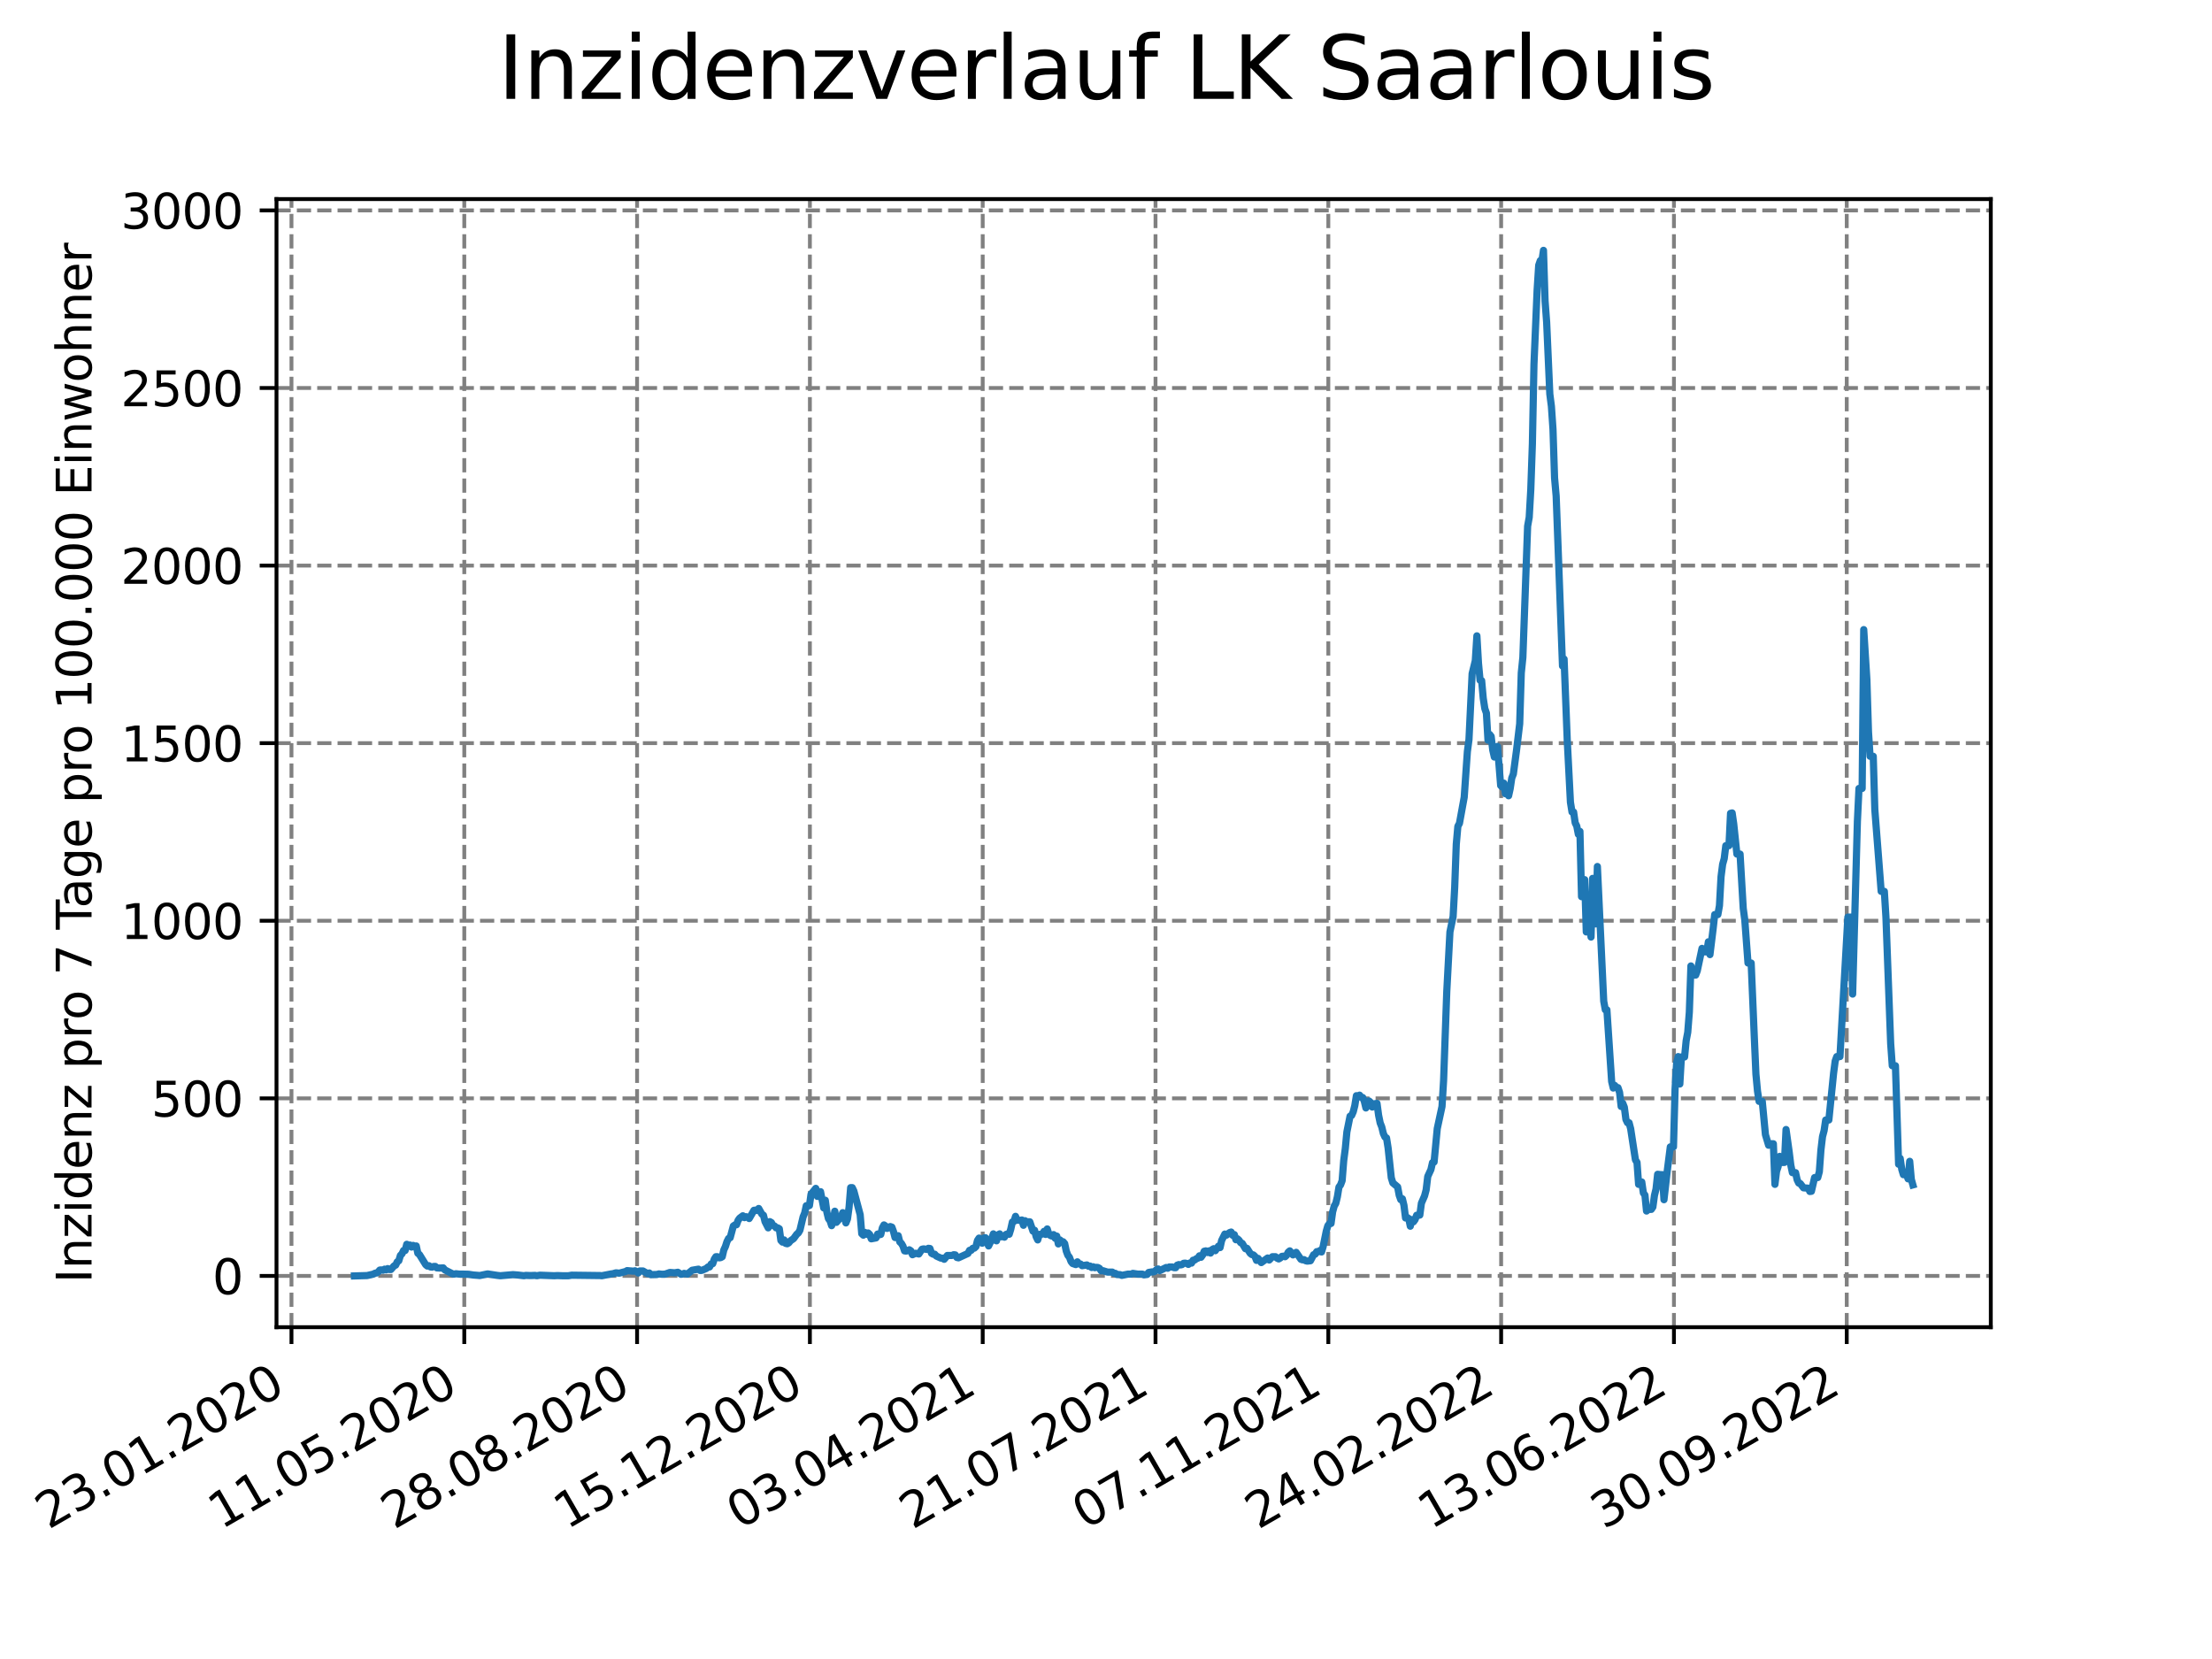 <?xml version="1.0" encoding="utf-8" standalone="no"?>
<!DOCTYPE svg PUBLIC "-//W3C//DTD SVG 1.1//EN"
  "http://www.w3.org/Graphics/SVG/1.1/DTD/svg11.dtd">
<svg xmlns:xlink="http://www.w3.org/1999/xlink" width="460.8pt" height="345.6pt" viewBox="0 0 460.8 345.6" xmlns="http://www.w3.org/2000/svg" version="1.1">
 <defs>
  <style type="text/css">*{stroke-linejoin: round; stroke-linecap: butt}</style>
 </defs>
 <g id="figure_1">
  <g id="patch_1">
   <path d="M 0 345.6 
L 460.8 345.6 
L 460.8 0 
L 0 0 
z
" style="fill: #ffffff"/>
  </g>
  <g id="axes_1">
   <g id="patch_2">
    <path d="M 57.6 276.48 
L 414.72 276.48 
L 414.72 41.472 
L 57.6 41.472 
z
" style="fill: #ffffff"/>
   </g>
   <g id="matplotlib.axis_1">
    <g id="xtick_1">
     <g id="line2d_1">
      <path d="M 60.718 276.48 
L 60.718 41.472 
" clip-path="url(#p64f7980ae6)" style="fill: none; stroke-dasharray: 2.96,1.28; stroke-dashoffset: 0; stroke: #808080; stroke-width: 0.8"/>
     </g>
     <g id="line2d_2">
      <defs>
       <path id="m85049f568b" d="M 0 0 
L 0 3.5 
" style="stroke: #000000; stroke-width: 0.8"/>
      </defs>
      <g>
       <use xlink:href="#m85049f568b" x="60.718" y="276.48" style="stroke: #000000; stroke-width: 0.8"/>
      </g>
     </g>
     <g id="text_1">
      <!-- 23.01.2020 -->
      <g transform="translate(10.093 318.689) rotate(-30) scale(0.1 -0.1)">
       <defs>
        <path id="DejaVuSans-32" d="M 1228 531 
L 3431 531 
L 3431 0 
L 469 0 
L 469 531 
Q 828 903 1448 1529 
Q 2069 2156 2228 2338 
Q 2531 2678 2651 2914 
Q 2772 3150 2772 3378 
Q 2772 3750 2511 3984 
Q 2250 4219 1831 4219 
Q 1534 4219 1204 4116 
Q 875 4013 500 3803 
L 500 4441 
Q 881 4594 1212 4672 
Q 1544 4750 1819 4750 
Q 2544 4750 2975 4387 
Q 3406 4025 3406 3419 
Q 3406 3131 3298 2873 
Q 3191 2616 2906 2266 
Q 2828 2175 2409 1742 
Q 1991 1309 1228 531 
z
" transform="scale(0.016)"/>
        <path id="DejaVuSans-33" d="M 2597 2516 
Q 3050 2419 3304 2112 
Q 3559 1806 3559 1356 
Q 3559 666 3084 287 
Q 2609 -91 1734 -91 
Q 1441 -91 1130 -33 
Q 819 25 488 141 
L 488 750 
Q 750 597 1062 519 
Q 1375 441 1716 441 
Q 2309 441 2620 675 
Q 2931 909 2931 1356 
Q 2931 1769 2642 2001 
Q 2353 2234 1838 2234 
L 1294 2234 
L 1294 2753 
L 1863 2753 
Q 2328 2753 2575 2939 
Q 2822 3125 2822 3475 
Q 2822 3834 2567 4026 
Q 2313 4219 1838 4219 
Q 1578 4219 1281 4162 
Q 984 4106 628 3988 
L 628 4550 
Q 988 4650 1302 4700 
Q 1616 4750 1894 4750 
Q 2613 4750 3031 4423 
Q 3450 4097 3450 3541 
Q 3450 3153 3228 2886 
Q 3006 2619 2597 2516 
z
" transform="scale(0.016)"/>
        <path id="DejaVuSans-2e" d="M 684 794 
L 1344 794 
L 1344 0 
L 684 0 
L 684 794 
z
" transform="scale(0.016)"/>
        <path id="DejaVuSans-30" d="M 2034 4250 
Q 1547 4250 1301 3770 
Q 1056 3291 1056 2328 
Q 1056 1369 1301 889 
Q 1547 409 2034 409 
Q 2525 409 2770 889 
Q 3016 1369 3016 2328 
Q 3016 3291 2770 3770 
Q 2525 4250 2034 4250 
z
M 2034 4750 
Q 2819 4750 3233 4129 
Q 3647 3509 3647 2328 
Q 3647 1150 3233 529 
Q 2819 -91 2034 -91 
Q 1250 -91 836 529 
Q 422 1150 422 2328 
Q 422 3509 836 4129 
Q 1250 4750 2034 4750 
z
" transform="scale(0.016)"/>
        <path id="DejaVuSans-31" d="M 794 531 
L 1825 531 
L 1825 4091 
L 703 3866 
L 703 4441 
L 1819 4666 
L 2450 4666 
L 2450 531 
L 3481 531 
L 3481 0 
L 794 0 
L 794 531 
z
" transform="scale(0.016)"/>
       </defs>
       <use xlink:href="#DejaVuSans-32"/>
       <use xlink:href="#DejaVuSans-33" x="63.623"/>
       <use xlink:href="#DejaVuSans-2e" x="127.246"/>
       <use xlink:href="#DejaVuSans-30" x="159.033"/>
       <use xlink:href="#DejaVuSans-31" x="222.656"/>
       <use xlink:href="#DejaVuSans-2e" x="286.279"/>
       <use xlink:href="#DejaVuSans-32" x="318.066"/>
       <use xlink:href="#DejaVuSans-30" x="381.689"/>
       <use xlink:href="#DejaVuSans-32" x="445.312"/>
       <use xlink:href="#DejaVuSans-30" x="508.936"/>
      </g>
     </g>
    </g>
    <g id="xtick_2">
     <g id="line2d_3">
      <path d="M 96.718 276.48 
L 96.718 41.472 
" clip-path="url(#p64f7980ae6)" style="fill: none; stroke-dasharray: 2.96,1.28; stroke-dashoffset: 0; stroke: #808080; stroke-width: 0.8"/>
     </g>
     <g id="line2d_4">
      <g>
       <use xlink:href="#m85049f568b" x="96.718" y="276.48" style="stroke: #000000; stroke-width: 0.8"/>
      </g>
     </g>
     <g id="text_2">
      <!-- 11.05.2020 -->
      <g transform="translate(46.092 318.689) rotate(-30) scale(0.1 -0.1)">
       <defs>
        <path id="DejaVuSans-35" d="M 691 4666 
L 3169 4666 
L 3169 4134 
L 1269 4134 
L 1269 2991 
Q 1406 3038 1543 3061 
Q 1681 3084 1819 3084 
Q 2600 3084 3056 2656 
Q 3513 2228 3513 1497 
Q 3513 744 3044 326 
Q 2575 -91 1722 -91 
Q 1428 -91 1123 -41 
Q 819 9 494 109 
L 494 744 
Q 775 591 1075 516 
Q 1375 441 1709 441 
Q 2250 441 2565 725 
Q 2881 1009 2881 1497 
Q 2881 1984 2565 2268 
Q 2250 2553 1709 2553 
Q 1456 2553 1204 2497 
Q 953 2441 691 2322 
L 691 4666 
z
" transform="scale(0.016)"/>
       </defs>
       <use xlink:href="#DejaVuSans-31"/>
       <use xlink:href="#DejaVuSans-31" x="63.623"/>
       <use xlink:href="#DejaVuSans-2e" x="127.246"/>
       <use xlink:href="#DejaVuSans-30" x="159.033"/>
       <use xlink:href="#DejaVuSans-35" x="222.656"/>
       <use xlink:href="#DejaVuSans-2e" x="286.279"/>
       <use xlink:href="#DejaVuSans-32" x="318.066"/>
       <use xlink:href="#DejaVuSans-30" x="381.689"/>
       <use xlink:href="#DejaVuSans-32" x="445.312"/>
       <use xlink:href="#DejaVuSans-30" x="508.936"/>
      </g>
     </g>
    </g>
    <g id="xtick_3">
     <g id="line2d_5">
      <path d="M 132.717 276.48 
L 132.717 41.472 
" clip-path="url(#p64f7980ae6)" style="fill: none; stroke-dasharray: 2.96,1.28; stroke-dashoffset: 0; stroke: #808080; stroke-width: 0.8"/>
     </g>
     <g id="line2d_6">
      <g>
       <use xlink:href="#m85049f568b" x="132.717" y="276.48" style="stroke: #000000; stroke-width: 0.8"/>
      </g>
     </g>
     <g id="text_3">
      <!-- 28.08.2020 -->
      <g transform="translate(82.092 318.689) rotate(-30) scale(0.1 -0.1)">
       <defs>
        <path id="DejaVuSans-38" d="M 2034 2216 
Q 1584 2216 1326 1975 
Q 1069 1734 1069 1313 
Q 1069 891 1326 650 
Q 1584 409 2034 409 
Q 2484 409 2743 651 
Q 3003 894 3003 1313 
Q 3003 1734 2745 1975 
Q 2488 2216 2034 2216 
z
M 1403 2484 
Q 997 2584 770 2862 
Q 544 3141 544 3541 
Q 544 4100 942 4425 
Q 1341 4750 2034 4750 
Q 2731 4750 3128 4425 
Q 3525 4100 3525 3541 
Q 3525 3141 3298 2862 
Q 3072 2584 2669 2484 
Q 3125 2378 3379 2068 
Q 3634 1759 3634 1313 
Q 3634 634 3220 271 
Q 2806 -91 2034 -91 
Q 1263 -91 848 271 
Q 434 634 434 1313 
Q 434 1759 690 2068 
Q 947 2378 1403 2484 
z
M 1172 3481 
Q 1172 3119 1398 2916 
Q 1625 2713 2034 2713 
Q 2441 2713 2670 2916 
Q 2900 3119 2900 3481 
Q 2900 3844 2670 4047 
Q 2441 4250 2034 4250 
Q 1625 4250 1398 4047 
Q 1172 3844 1172 3481 
z
" transform="scale(0.016)"/>
       </defs>
       <use xlink:href="#DejaVuSans-32"/>
       <use xlink:href="#DejaVuSans-38" x="63.623"/>
       <use xlink:href="#DejaVuSans-2e" x="127.246"/>
       <use xlink:href="#DejaVuSans-30" x="159.033"/>
       <use xlink:href="#DejaVuSans-38" x="222.656"/>
       <use xlink:href="#DejaVuSans-2e" x="286.279"/>
       <use xlink:href="#DejaVuSans-32" x="318.066"/>
       <use xlink:href="#DejaVuSans-30" x="381.689"/>
       <use xlink:href="#DejaVuSans-32" x="445.312"/>
       <use xlink:href="#DejaVuSans-30" x="508.936"/>
      </g>
     </g>
    </g>
    <g id="xtick_4">
     <g id="line2d_7">
      <path d="M 168.716 276.48 
L 168.716 41.472 
" clip-path="url(#p64f7980ae6)" style="fill: none; stroke-dasharray: 2.96,1.28; stroke-dashoffset: 0; stroke: #808080; stroke-width: 0.8"/>
     </g>
     <g id="line2d_8">
      <g>
       <use xlink:href="#m85049f568b" x="168.716" y="276.48" style="stroke: #000000; stroke-width: 0.8"/>
      </g>
     </g>
     <g id="text_4">
      <!-- 15.12.2020 -->
      <g transform="translate(118.091 318.689) rotate(-30) scale(0.1 -0.1)">
       <use xlink:href="#DejaVuSans-31"/>
       <use xlink:href="#DejaVuSans-35" x="63.623"/>
       <use xlink:href="#DejaVuSans-2e" x="127.246"/>
       <use xlink:href="#DejaVuSans-31" x="159.033"/>
       <use xlink:href="#DejaVuSans-32" x="222.656"/>
       <use xlink:href="#DejaVuSans-2e" x="286.279"/>
       <use xlink:href="#DejaVuSans-32" x="318.066"/>
       <use xlink:href="#DejaVuSans-30" x="381.689"/>
       <use xlink:href="#DejaVuSans-32" x="445.312"/>
       <use xlink:href="#DejaVuSans-30" x="508.936"/>
      </g>
     </g>
    </g>
    <g id="xtick_5">
     <g id="line2d_9">
      <path d="M 204.716 276.48 
L 204.716 41.472 
" clip-path="url(#p64f7980ae6)" style="fill: none; stroke-dasharray: 2.96,1.28; stroke-dashoffset: 0; stroke: #808080; stroke-width: 0.8"/>
     </g>
     <g id="line2d_10">
      <g>
       <use xlink:href="#m85049f568b" x="204.716" y="276.48" style="stroke: #000000; stroke-width: 0.8"/>
      </g>
     </g>
     <g id="text_5">
      <!-- 03.04.2021 -->
      <g transform="translate(154.09 318.689) rotate(-30) scale(0.1 -0.1)">
       <defs>
        <path id="DejaVuSans-34" d="M 2419 4116 
L 825 1625 
L 2419 1625 
L 2419 4116 
z
M 2253 4666 
L 3047 4666 
L 3047 1625 
L 3713 1625 
L 3713 1100 
L 3047 1100 
L 3047 0 
L 2419 0 
L 2419 1100 
L 313 1100 
L 313 1709 
L 2253 4666 
z
" transform="scale(0.016)"/>
       </defs>
       <use xlink:href="#DejaVuSans-30"/>
       <use xlink:href="#DejaVuSans-33" x="63.623"/>
       <use xlink:href="#DejaVuSans-2e" x="127.246"/>
       <use xlink:href="#DejaVuSans-30" x="159.033"/>
       <use xlink:href="#DejaVuSans-34" x="222.656"/>
       <use xlink:href="#DejaVuSans-2e" x="286.279"/>
       <use xlink:href="#DejaVuSans-32" x="318.066"/>
       <use xlink:href="#DejaVuSans-30" x="381.689"/>
       <use xlink:href="#DejaVuSans-32" x="445.312"/>
       <use xlink:href="#DejaVuSans-31" x="508.936"/>
      </g>
     </g>
    </g>
    <g id="xtick_6">
     <g id="line2d_11">
      <path d="M 240.715 276.48 
L 240.715 41.472 
" clip-path="url(#p64f7980ae6)" style="fill: none; stroke-dasharray: 2.96,1.28; stroke-dashoffset: 0; stroke: #808080; stroke-width: 0.8"/>
     </g>
     <g id="line2d_12">
      <g>
       <use xlink:href="#m85049f568b" x="240.715" y="276.48" style="stroke: #000000; stroke-width: 0.8"/>
      </g>
     </g>
     <g id="text_6">
      <!-- 21.07.2021 -->
      <g transform="translate(190.09 318.689) rotate(-30) scale(0.1 -0.1)">
       <defs>
        <path id="DejaVuSans-37" d="M 525 4666 
L 3525 4666 
L 3525 4397 
L 1831 0 
L 1172 0 
L 2766 4134 
L 525 4134 
L 525 4666 
z
" transform="scale(0.016)"/>
       </defs>
       <use xlink:href="#DejaVuSans-32"/>
       <use xlink:href="#DejaVuSans-31" x="63.623"/>
       <use xlink:href="#DejaVuSans-2e" x="127.246"/>
       <use xlink:href="#DejaVuSans-30" x="159.033"/>
       <use xlink:href="#DejaVuSans-37" x="222.656"/>
       <use xlink:href="#DejaVuSans-2e" x="286.279"/>
       <use xlink:href="#DejaVuSans-32" x="318.066"/>
       <use xlink:href="#DejaVuSans-30" x="381.689"/>
       <use xlink:href="#DejaVuSans-32" x="445.312"/>
       <use xlink:href="#DejaVuSans-31" x="508.936"/>
      </g>
     </g>
    </g>
    <g id="xtick_7">
     <g id="line2d_13">
      <path d="M 276.714 276.48 
L 276.714 41.472 
" clip-path="url(#p64f7980ae6)" style="fill: none; stroke-dasharray: 2.96,1.28; stroke-dashoffset: 0; stroke: #808080; stroke-width: 0.8"/>
     </g>
     <g id="line2d_14">
      <g>
       <use xlink:href="#m85049f568b" x="276.714" y="276.48" style="stroke: #000000; stroke-width: 0.8"/>
      </g>
     </g>
     <g id="text_7">
      <!-- 07.11.2021 -->
      <g transform="translate(226.089 318.689) rotate(-30) scale(0.1 -0.1)">
       <use xlink:href="#DejaVuSans-30"/>
       <use xlink:href="#DejaVuSans-37" x="63.623"/>
       <use xlink:href="#DejaVuSans-2e" x="127.246"/>
       <use xlink:href="#DejaVuSans-31" x="159.033"/>
       <use xlink:href="#DejaVuSans-31" x="222.656"/>
       <use xlink:href="#DejaVuSans-2e" x="286.279"/>
       <use xlink:href="#DejaVuSans-32" x="318.066"/>
       <use xlink:href="#DejaVuSans-30" x="381.689"/>
       <use xlink:href="#DejaVuSans-32" x="445.312"/>
       <use xlink:href="#DejaVuSans-31" x="508.936"/>
      </g>
     </g>
    </g>
    <g id="xtick_8">
     <g id="line2d_15">
      <path d="M 312.714 276.48 
L 312.714 41.472 
" clip-path="url(#p64f7980ae6)" style="fill: none; stroke-dasharray: 2.96,1.28; stroke-dashoffset: 0; stroke: #808080; stroke-width: 0.8"/>
     </g>
     <g id="line2d_16">
      <g>
       <use xlink:href="#m85049f568b" x="312.714" y="276.48" style="stroke: #000000; stroke-width: 0.8"/>
      </g>
     </g>
     <g id="text_8">
      <!-- 24.02.2022 -->
      <g transform="translate(262.088 318.689) rotate(-30) scale(0.1 -0.1)">
       <use xlink:href="#DejaVuSans-32"/>
       <use xlink:href="#DejaVuSans-34" x="63.623"/>
       <use xlink:href="#DejaVuSans-2e" x="127.246"/>
       <use xlink:href="#DejaVuSans-30" x="159.033"/>
       <use xlink:href="#DejaVuSans-32" x="222.656"/>
       <use xlink:href="#DejaVuSans-2e" x="286.279"/>
       <use xlink:href="#DejaVuSans-32" x="318.066"/>
       <use xlink:href="#DejaVuSans-30" x="381.689"/>
       <use xlink:href="#DejaVuSans-32" x="445.312"/>
       <use xlink:href="#DejaVuSans-32" x="508.936"/>
      </g>
     </g>
    </g>
    <g id="xtick_9">
     <g id="line2d_17">
      <path d="M 348.713 276.48 
L 348.713 41.472 
" clip-path="url(#p64f7980ae6)" style="fill: none; stroke-dasharray: 2.96,1.28; stroke-dashoffset: 0; stroke: #808080; stroke-width: 0.8"/>
     </g>
     <g id="line2d_18">
      <g>
       <use xlink:href="#m85049f568b" x="348.713" y="276.48" style="stroke: #000000; stroke-width: 0.8"/>
      </g>
     </g>
     <g id="text_9">
      <!-- 13.06.2022 -->
      <g transform="translate(298.088 318.689) rotate(-30) scale(0.1 -0.1)">
       <defs>
        <path id="DejaVuSans-36" d="M 2113 2584 
Q 1688 2584 1439 2293 
Q 1191 2003 1191 1497 
Q 1191 994 1439 701 
Q 1688 409 2113 409 
Q 2538 409 2786 701 
Q 3034 994 3034 1497 
Q 3034 2003 2786 2293 
Q 2538 2584 2113 2584 
z
M 3366 4563 
L 3366 3988 
Q 3128 4100 2886 4159 
Q 2644 4219 2406 4219 
Q 1781 4219 1451 3797 
Q 1122 3375 1075 2522 
Q 1259 2794 1537 2939 
Q 1816 3084 2150 3084 
Q 2853 3084 3261 2657 
Q 3669 2231 3669 1497 
Q 3669 778 3244 343 
Q 2819 -91 2113 -91 
Q 1303 -91 875 529 
Q 447 1150 447 2328 
Q 447 3434 972 4092 
Q 1497 4750 2381 4750 
Q 2619 4750 2861 4703 
Q 3103 4656 3366 4563 
z
" transform="scale(0.016)"/>
       </defs>
       <use xlink:href="#DejaVuSans-31"/>
       <use xlink:href="#DejaVuSans-33" x="63.623"/>
       <use xlink:href="#DejaVuSans-2e" x="127.246"/>
       <use xlink:href="#DejaVuSans-30" x="159.033"/>
       <use xlink:href="#DejaVuSans-36" x="222.656"/>
       <use xlink:href="#DejaVuSans-2e" x="286.279"/>
       <use xlink:href="#DejaVuSans-32" x="318.066"/>
       <use xlink:href="#DejaVuSans-30" x="381.689"/>
       <use xlink:href="#DejaVuSans-32" x="445.312"/>
       <use xlink:href="#DejaVuSans-32" x="508.936"/>
      </g>
     </g>
    </g>
    <g id="xtick_10">
     <g id="line2d_19">
      <path d="M 384.712 276.48 
L 384.712 41.472 
" clip-path="url(#p64f7980ae6)" style="fill: none; stroke-dasharray: 2.96,1.28; stroke-dashoffset: 0; stroke: #808080; stroke-width: 0.8"/>
     </g>
     <g id="line2d_20">
      <g>
       <use xlink:href="#m85049f568b" x="384.712" y="276.48" style="stroke: #000000; stroke-width: 0.8"/>
      </g>
     </g>
     <g id="text_10">
      <!-- 30.09.2022 -->
      <g transform="translate(334.087 318.689) rotate(-30) scale(0.1 -0.1)">
       <defs>
        <path id="DejaVuSans-39" d="M 703 97 
L 703 672 
Q 941 559 1184 500 
Q 1428 441 1663 441 
Q 2288 441 2617 861 
Q 2947 1281 2994 2138 
Q 2813 1869 2534 1725 
Q 2256 1581 1919 1581 
Q 1219 1581 811 2004 
Q 403 2428 403 3163 
Q 403 3881 828 4315 
Q 1253 4750 1959 4750 
Q 2769 4750 3195 4129 
Q 3622 3509 3622 2328 
Q 3622 1225 3098 567 
Q 2575 -91 1691 -91 
Q 1453 -91 1209 -44 
Q 966 3 703 97 
z
M 1959 2075 
Q 2384 2075 2632 2365 
Q 2881 2656 2881 3163 
Q 2881 3666 2632 3958 
Q 2384 4250 1959 4250 
Q 1534 4250 1286 3958 
Q 1038 3666 1038 3163 
Q 1038 2656 1286 2365 
Q 1534 2075 1959 2075 
z
" transform="scale(0.016)"/>
       </defs>
       <use xlink:href="#DejaVuSans-33"/>
       <use xlink:href="#DejaVuSans-30" x="63.623"/>
       <use xlink:href="#DejaVuSans-2e" x="127.246"/>
       <use xlink:href="#DejaVuSans-30" x="159.033"/>
       <use xlink:href="#DejaVuSans-39" x="222.656"/>
       <use xlink:href="#DejaVuSans-2e" x="286.279"/>
       <use xlink:href="#DejaVuSans-32" x="318.066"/>
       <use xlink:href="#DejaVuSans-30" x="381.689"/>
       <use xlink:href="#DejaVuSans-32" x="445.312"/>
       <use xlink:href="#DejaVuSans-32" x="508.936"/>
      </g>
     </g>
    </g>
   </g>
   <g id="matplotlib.axis_2">
    <g id="ytick_1">
     <g id="line2d_21">
      <path d="M 57.6 265.798 
L 414.72 265.798 
" clip-path="url(#p64f7980ae6)" style="fill: none; stroke-dasharray: 2.96,1.28; stroke-dashoffset: 0; stroke: #808080; stroke-width: 0.8"/>
     </g>
     <g id="line2d_22">
      <defs>
       <path id="mf5e9e6a7da" d="M 0 0 
L -3.5 0 
" style="stroke: #000000; stroke-width: 0.8"/>
      </defs>
      <g>
       <use xlink:href="#mf5e9e6a7da" x="57.6" y="265.798" style="stroke: #000000; stroke-width: 0.8"/>
      </g>
     </g>
     <g id="text_11">
      <!-- 0 -->
      <g transform="translate(44.237 269.597) scale(0.1 -0.1)">
       <use xlink:href="#DejaVuSans-30"/>
      </g>
     </g>
    </g>
    <g id="ytick_2">
     <g id="line2d_23">
      <path d="M 57.6 228.804 
L 414.72 228.804 
" clip-path="url(#p64f7980ae6)" style="fill: none; stroke-dasharray: 2.96,1.28; stroke-dashoffset: 0; stroke: #808080; stroke-width: 0.8"/>
     </g>
     <g id="line2d_24">
      <g>
       <use xlink:href="#mf5e9e6a7da" x="57.6" y="228.804" style="stroke: #000000; stroke-width: 0.8"/>
      </g>
     </g>
     <g id="text_12">
      <!-- 500 -->
      <g transform="translate(31.512 232.603) scale(0.1 -0.1)">
       <use xlink:href="#DejaVuSans-35"/>
       <use xlink:href="#DejaVuSans-30" x="63.623"/>
       <use xlink:href="#DejaVuSans-30" x="127.246"/>
      </g>
     </g>
    </g>
    <g id="ytick_3">
     <g id="line2d_25">
      <path d="M 57.6 191.809 
L 414.72 191.809 
" clip-path="url(#p64f7980ae6)" style="fill: none; stroke-dasharray: 2.96,1.28; stroke-dashoffset: 0; stroke: #808080; stroke-width: 0.8"/>
     </g>
     <g id="line2d_26">
      <g>
       <use xlink:href="#mf5e9e6a7da" x="57.6" y="191.809" style="stroke: #000000; stroke-width: 0.8"/>
      </g>
     </g>
     <g id="text_13">
      <!-- 1000 -->
      <g transform="translate(25.15 195.608) scale(0.1 -0.1)">
       <use xlink:href="#DejaVuSans-31"/>
       <use xlink:href="#DejaVuSans-30" x="63.623"/>
       <use xlink:href="#DejaVuSans-30" x="127.246"/>
       <use xlink:href="#DejaVuSans-30" x="190.869"/>
      </g>
     </g>
    </g>
    <g id="ytick_4">
     <g id="line2d_27">
      <path d="M 57.6 154.815 
L 414.72 154.815 
" clip-path="url(#p64f7980ae6)" style="fill: none; stroke-dasharray: 2.96,1.28; stroke-dashoffset: 0; stroke: #808080; stroke-width: 0.8"/>
     </g>
     <g id="line2d_28">
      <g>
       <use xlink:href="#mf5e9e6a7da" x="57.6" y="154.815" style="stroke: #000000; stroke-width: 0.8"/>
      </g>
     </g>
     <g id="text_14">
      <!-- 1500 -->
      <g transform="translate(25.15 158.614) scale(0.1 -0.1)">
       <use xlink:href="#DejaVuSans-31"/>
       <use xlink:href="#DejaVuSans-35" x="63.623"/>
       <use xlink:href="#DejaVuSans-30" x="127.246"/>
       <use xlink:href="#DejaVuSans-30" x="190.869"/>
      </g>
     </g>
    </g>
    <g id="ytick_5">
     <g id="line2d_29">
      <path d="M 57.6 117.821 
L 414.72 117.821 
" clip-path="url(#p64f7980ae6)" style="fill: none; stroke-dasharray: 2.96,1.28; stroke-dashoffset: 0; stroke: #808080; stroke-width: 0.8"/>
     </g>
     <g id="line2d_30">
      <g>
       <use xlink:href="#mf5e9e6a7da" x="57.6" y="117.821" style="stroke: #000000; stroke-width: 0.8"/>
      </g>
     </g>
     <g id="text_15">
      <!-- 2000 -->
      <g transform="translate(25.15 121.62) scale(0.1 -0.1)">
       <use xlink:href="#DejaVuSans-32"/>
       <use xlink:href="#DejaVuSans-30" x="63.623"/>
       <use xlink:href="#DejaVuSans-30" x="127.246"/>
       <use xlink:href="#DejaVuSans-30" x="190.869"/>
      </g>
     </g>
    </g>
    <g id="ytick_6">
     <g id="line2d_31">
      <path d="M 57.6 80.826 
L 414.72 80.826 
" clip-path="url(#p64f7980ae6)" style="fill: none; stroke-dasharray: 2.96,1.28; stroke-dashoffset: 0; stroke: #808080; stroke-width: 0.8"/>
     </g>
     <g id="line2d_32">
      <g>
       <use xlink:href="#mf5e9e6a7da" x="57.6" y="80.826" style="stroke: #000000; stroke-width: 0.8"/>
      </g>
     </g>
     <g id="text_16">
      <!-- 2500 -->
      <g transform="translate(25.15 84.625) scale(0.1 -0.1)">
       <use xlink:href="#DejaVuSans-32"/>
       <use xlink:href="#DejaVuSans-35" x="63.623"/>
       <use xlink:href="#DejaVuSans-30" x="127.246"/>
       <use xlink:href="#DejaVuSans-30" x="190.869"/>
      </g>
     </g>
    </g>
    <g id="ytick_7">
     <g id="line2d_33">
      <path d="M 57.6 43.832 
L 414.72 43.832 
" clip-path="url(#p64f7980ae6)" style="fill: none; stroke-dasharray: 2.96,1.28; stroke-dashoffset: 0; stroke: #808080; stroke-width: 0.8"/>
     </g>
     <g id="line2d_34">
      <g>
       <use xlink:href="#mf5e9e6a7da" x="57.6" y="43.832" style="stroke: #000000; stroke-width: 0.8"/>
      </g>
     </g>
     <g id="text_17">
      <!-- 3000 -->
      <g transform="translate(25.15 47.631) scale(0.1 -0.1)">
       <use xlink:href="#DejaVuSans-33"/>
       <use xlink:href="#DejaVuSans-30" x="63.623"/>
       <use xlink:href="#DejaVuSans-30" x="127.246"/>
       <use xlink:href="#DejaVuSans-30" x="190.869"/>
      </g>
     </g>
    </g>
    <g id="text_18">
     <!-- Inzidenz pro 7 Tage pro 100.000 Einwohner -->
     <g transform="translate(19.07 267.301) rotate(-90) scale(0.1 -0.1)">
      <defs>
       <path id="DejaVuSans-49" d="M 628 4666 
L 1259 4666 
L 1259 0 
L 628 0 
L 628 4666 
z
" transform="scale(0.016)"/>
       <path id="DejaVuSans-6e" d="M 3513 2113 
L 3513 0 
L 2938 0 
L 2938 2094 
Q 2938 2591 2744 2837 
Q 2550 3084 2163 3084 
Q 1697 3084 1428 2787 
Q 1159 2491 1159 1978 
L 1159 0 
L 581 0 
L 581 3500 
L 1159 3500 
L 1159 2956 
Q 1366 3272 1645 3428 
Q 1925 3584 2291 3584 
Q 2894 3584 3203 3211 
Q 3513 2838 3513 2113 
z
" transform="scale(0.016)"/>
       <path id="DejaVuSans-7a" d="M 353 3500 
L 3084 3500 
L 3084 2975 
L 922 459 
L 3084 459 
L 3084 0 
L 275 0 
L 275 525 
L 2438 3041 
L 353 3041 
L 353 3500 
z
" transform="scale(0.016)"/>
       <path id="DejaVuSans-69" d="M 603 3500 
L 1178 3500 
L 1178 0 
L 603 0 
L 603 3500 
z
M 603 4863 
L 1178 4863 
L 1178 4134 
L 603 4134 
L 603 4863 
z
" transform="scale(0.016)"/>
       <path id="DejaVuSans-64" d="M 2906 2969 
L 2906 4863 
L 3481 4863 
L 3481 0 
L 2906 0 
L 2906 525 
Q 2725 213 2448 61 
Q 2172 -91 1784 -91 
Q 1150 -91 751 415 
Q 353 922 353 1747 
Q 353 2572 751 3078 
Q 1150 3584 1784 3584 
Q 2172 3584 2448 3432 
Q 2725 3281 2906 2969 
z
M 947 1747 
Q 947 1113 1208 752 
Q 1469 391 1925 391 
Q 2381 391 2643 752 
Q 2906 1113 2906 1747 
Q 2906 2381 2643 2742 
Q 2381 3103 1925 3103 
Q 1469 3103 1208 2742 
Q 947 2381 947 1747 
z
" transform="scale(0.016)"/>
       <path id="DejaVuSans-65" d="M 3597 1894 
L 3597 1613 
L 953 1613 
Q 991 1019 1311 708 
Q 1631 397 2203 397 
Q 2534 397 2845 478 
Q 3156 559 3463 722 
L 3463 178 
Q 3153 47 2828 -22 
Q 2503 -91 2169 -91 
Q 1331 -91 842 396 
Q 353 884 353 1716 
Q 353 2575 817 3079 
Q 1281 3584 2069 3584 
Q 2775 3584 3186 3129 
Q 3597 2675 3597 1894 
z
M 3022 2063 
Q 3016 2534 2758 2815 
Q 2500 3097 2075 3097 
Q 1594 3097 1305 2825 
Q 1016 2553 972 2059 
L 3022 2063 
z
" transform="scale(0.016)"/>
       <path id="DejaVuSans-20" transform="scale(0.016)"/>
       <path id="DejaVuSans-70" d="M 1159 525 
L 1159 -1331 
L 581 -1331 
L 581 3500 
L 1159 3500 
L 1159 2969 
Q 1341 3281 1617 3432 
Q 1894 3584 2278 3584 
Q 2916 3584 3314 3078 
Q 3713 2572 3713 1747 
Q 3713 922 3314 415 
Q 2916 -91 2278 -91 
Q 1894 -91 1617 61 
Q 1341 213 1159 525 
z
M 3116 1747 
Q 3116 2381 2855 2742 
Q 2594 3103 2138 3103 
Q 1681 3103 1420 2742 
Q 1159 2381 1159 1747 
Q 1159 1113 1420 752 
Q 1681 391 2138 391 
Q 2594 391 2855 752 
Q 3116 1113 3116 1747 
z
" transform="scale(0.016)"/>
       <path id="DejaVuSans-72" d="M 2631 2963 
Q 2534 3019 2420 3045 
Q 2306 3072 2169 3072 
Q 1681 3072 1420 2755 
Q 1159 2438 1159 1844 
L 1159 0 
L 581 0 
L 581 3500 
L 1159 3500 
L 1159 2956 
Q 1341 3275 1631 3429 
Q 1922 3584 2338 3584 
Q 2397 3584 2469 3576 
Q 2541 3569 2628 3553 
L 2631 2963 
z
" transform="scale(0.016)"/>
       <path id="DejaVuSans-6f" d="M 1959 3097 
Q 1497 3097 1228 2736 
Q 959 2375 959 1747 
Q 959 1119 1226 758 
Q 1494 397 1959 397 
Q 2419 397 2687 759 
Q 2956 1122 2956 1747 
Q 2956 2369 2687 2733 
Q 2419 3097 1959 3097 
z
M 1959 3584 
Q 2709 3584 3137 3096 
Q 3566 2609 3566 1747 
Q 3566 888 3137 398 
Q 2709 -91 1959 -91 
Q 1206 -91 779 398 
Q 353 888 353 1747 
Q 353 2609 779 3096 
Q 1206 3584 1959 3584 
z
" transform="scale(0.016)"/>
       <path id="DejaVuSans-54" d="M -19 4666 
L 3928 4666 
L 3928 4134 
L 2272 4134 
L 2272 0 
L 1638 0 
L 1638 4134 
L -19 4134 
L -19 4666 
z
" transform="scale(0.016)"/>
       <path id="DejaVuSans-61" d="M 2194 1759 
Q 1497 1759 1228 1600 
Q 959 1441 959 1056 
Q 959 750 1161 570 
Q 1363 391 1709 391 
Q 2188 391 2477 730 
Q 2766 1069 2766 1631 
L 2766 1759 
L 2194 1759 
z
M 3341 1997 
L 3341 0 
L 2766 0 
L 2766 531 
Q 2569 213 2275 61 
Q 1981 -91 1556 -91 
Q 1019 -91 701 211 
Q 384 513 384 1019 
Q 384 1609 779 1909 
Q 1175 2209 1959 2209 
L 2766 2209 
L 2766 2266 
Q 2766 2663 2505 2880 
Q 2244 3097 1772 3097 
Q 1472 3097 1187 3025 
Q 903 2953 641 2809 
L 641 3341 
Q 956 3463 1253 3523 
Q 1550 3584 1831 3584 
Q 2591 3584 2966 3190 
Q 3341 2797 3341 1997 
z
" transform="scale(0.016)"/>
       <path id="DejaVuSans-67" d="M 2906 1791 
Q 2906 2416 2648 2759 
Q 2391 3103 1925 3103 
Q 1463 3103 1205 2759 
Q 947 2416 947 1791 
Q 947 1169 1205 825 
Q 1463 481 1925 481 
Q 2391 481 2648 825 
Q 2906 1169 2906 1791 
z
M 3481 434 
Q 3481 -459 3084 -895 
Q 2688 -1331 1869 -1331 
Q 1566 -1331 1297 -1286 
Q 1028 -1241 775 -1147 
L 775 -588 
Q 1028 -725 1275 -790 
Q 1522 -856 1778 -856 
Q 2344 -856 2625 -561 
Q 2906 -266 2906 331 
L 2906 616 
Q 2728 306 2450 153 
Q 2172 0 1784 0 
Q 1141 0 747 490 
Q 353 981 353 1791 
Q 353 2603 747 3093 
Q 1141 3584 1784 3584 
Q 2172 3584 2450 3431 
Q 2728 3278 2906 2969 
L 2906 3500 
L 3481 3500 
L 3481 434 
z
" transform="scale(0.016)"/>
       <path id="DejaVuSans-45" d="M 628 4666 
L 3578 4666 
L 3578 4134 
L 1259 4134 
L 1259 2753 
L 3481 2753 
L 3481 2222 
L 1259 2222 
L 1259 531 
L 3634 531 
L 3634 0 
L 628 0 
L 628 4666 
z
" transform="scale(0.016)"/>
       <path id="DejaVuSans-77" d="M 269 3500 
L 844 3500 
L 1563 769 
L 2278 3500 
L 2956 3500 
L 3675 769 
L 4391 3500 
L 4966 3500 
L 4050 0 
L 3372 0 
L 2619 2869 
L 1863 0 
L 1184 0 
L 269 3500 
z
" transform="scale(0.016)"/>
       <path id="DejaVuSans-68" d="M 3513 2113 
L 3513 0 
L 2938 0 
L 2938 2094 
Q 2938 2591 2744 2837 
Q 2550 3084 2163 3084 
Q 1697 3084 1428 2787 
Q 1159 2491 1159 1978 
L 1159 0 
L 581 0 
L 581 4863 
L 1159 4863 
L 1159 2956 
Q 1366 3272 1645 3428 
Q 1925 3584 2291 3584 
Q 2894 3584 3203 3211 
Q 3513 2838 3513 2113 
z
" transform="scale(0.016)"/>
      </defs>
      <use xlink:href="#DejaVuSans-49"/>
      <use xlink:href="#DejaVuSans-6e" x="29.492"/>
      <use xlink:href="#DejaVuSans-7a" x="92.871"/>
      <use xlink:href="#DejaVuSans-69" x="145.361"/>
      <use xlink:href="#DejaVuSans-64" x="173.145"/>
      <use xlink:href="#DejaVuSans-65" x="236.621"/>
      <use xlink:href="#DejaVuSans-6e" x="298.145"/>
      <use xlink:href="#DejaVuSans-7a" x="361.523"/>
      <use xlink:href="#DejaVuSans-20" x="414.014"/>
      <use xlink:href="#DejaVuSans-70" x="445.801"/>
      <use xlink:href="#DejaVuSans-72" x="509.277"/>
      <use xlink:href="#DejaVuSans-6f" x="548.141"/>
      <use xlink:href="#DejaVuSans-20" x="609.322"/>
      <use xlink:href="#DejaVuSans-37" x="641.109"/>
      <use xlink:href="#DejaVuSans-20" x="704.732"/>
      <use xlink:href="#DejaVuSans-54" x="736.52"/>
      <use xlink:href="#DejaVuSans-61" x="781.104"/>
      <use xlink:href="#DejaVuSans-67" x="842.383"/>
      <use xlink:href="#DejaVuSans-65" x="905.859"/>
      <use xlink:href="#DejaVuSans-20" x="967.383"/>
      <use xlink:href="#DejaVuSans-70" x="999.17"/>
      <use xlink:href="#DejaVuSans-72" x="1062.646"/>
      <use xlink:href="#DejaVuSans-6f" x="1101.51"/>
      <use xlink:href="#DejaVuSans-20" x="1162.691"/>
      <use xlink:href="#DejaVuSans-31" x="1194.479"/>
      <use xlink:href="#DejaVuSans-30" x="1258.102"/>
      <use xlink:href="#DejaVuSans-30" x="1321.725"/>
      <use xlink:href="#DejaVuSans-2e" x="1385.348"/>
      <use xlink:href="#DejaVuSans-30" x="1417.135"/>
      <use xlink:href="#DejaVuSans-30" x="1480.758"/>
      <use xlink:href="#DejaVuSans-30" x="1544.381"/>
      <use xlink:href="#DejaVuSans-20" x="1608.004"/>
      <use xlink:href="#DejaVuSans-45" x="1639.791"/>
      <use xlink:href="#DejaVuSans-69" x="1702.975"/>
      <use xlink:href="#DejaVuSans-6e" x="1730.758"/>
      <use xlink:href="#DejaVuSans-77" x="1794.137"/>
      <use xlink:href="#DejaVuSans-6f" x="1875.924"/>
      <use xlink:href="#DejaVuSans-68" x="1937.105"/>
      <use xlink:href="#DejaVuSans-6e" x="2000.484"/>
      <use xlink:href="#DejaVuSans-65" x="2063.863"/>
      <use xlink:href="#DejaVuSans-72" x="2125.387"/>
     </g>
    </g>
   </g>
   <g id="line2d_35">
    <path d="M 73.833 265.798 
L 76.475 265.722 
L 77.796 265.417 
L 78.126 265.227 
L 78.456 265.189 
L 78.787 264.96 
L 79.117 264.579 
L 79.447 264.541 
L 79.778 264.617 
L 80.108 264.389 
L 80.438 264.541 
L 80.768 264.275 
L 81.099 264.465 
L 81.429 264.465 
L 82.089 263.704 
L 82.42 263.551 
L 82.75 262.866 
L 83.08 262.638 
L 83.411 261.533 
L 83.741 261.191 
L 84.071 260.505 
L 84.401 260.505 
L 84.732 259.211 
L 85.062 259.401 
L 85.392 259.363 
L 85.722 259.782 
L 86.053 259.439 
L 86.383 259.591 
L 86.713 259.553 
L 87.043 261.076 
L 87.374 261.343 
L 88.695 263.475 
L 89.025 263.742 
L 89.355 263.666 
L 89.686 263.932 
L 90.016 263.97 
L 90.346 263.818 
L 90.676 263.818 
L 91.007 264.122 
L 91.667 264.161 
L 92.328 264.122 
L 92.658 264.541 
L 94.309 265.379 
L 94.64 265.417 
L 94.97 265.341 
L 95.63 265.417 
L 96.291 265.417 
L 97.612 265.455 
L 98.603 265.607 
L 99.594 265.684 
L 99.924 265.722 
L 101.575 265.379 
L 103.557 265.684 
L 104.217 265.76 
L 106.86 265.531 
L 107.85 265.607 
L 109.172 265.76 
L 109.502 265.684 
L 110.493 265.722 
L 111.483 265.684 
L 111.814 265.76 
L 112.474 265.646 
L 114.456 265.722 
L 115.447 265.76 
L 116.107 265.722 
L 117.098 265.76 
L 118.419 265.76 
L 119.08 265.646 
L 125.024 265.722 
L 125.355 265.76 
L 127.336 265.379 
L 127.667 265.341 
L 128.327 265.151 
L 128.988 265.227 
L 130.309 264.884 
L 130.639 264.694 
L 131.96 264.808 
L 132.29 264.732 
L 132.621 264.884 
L 132.951 265.189 
L 133.281 264.77 
L 133.942 264.77 
L 134.933 265.341 
L 135.263 265.189 
L 135.593 265.531 
L 136.914 265.493 
L 137.244 265.379 
L 137.905 265.455 
L 138.565 265.417 
L 139.226 265.189 
L 139.556 265.074 
L 140.547 265.151 
L 141.208 265.036 
L 141.868 265.455 
L 142.198 265.417 
L 142.529 265.265 
L 143.189 265.417 
L 144.18 264.617 
L 145.501 264.389 
L 145.831 264.656 
L 146.162 264.656 
L 147.152 264.237 
L 147.483 263.932 
L 147.813 263.932 
L 148.143 263.323 
L 148.474 263.247 
L 148.804 262.295 
L 149.134 261.8 
L 149.464 261.8 
L 149.795 262.028 
L 150.125 261.99 
L 150.455 261.8 
L 150.785 260.391 
L 151.116 259.668 
L 151.446 258.64 
L 151.776 257.992 
L 152.107 257.84 
L 152.767 255.403 
L 153.097 255.175 
L 153.428 255.137 
L 153.758 254.223 
L 154.088 253.766 
L 154.749 253.271 
L 155.079 253.652 
L 155.409 253.461 
L 155.739 253.575 
L 156.07 253.842 
L 157.061 252.129 
L 157.391 252.091 
L 157.721 252.167 
L 158.051 251.748 
L 158.712 252.928 
L 159.042 253.157 
L 159.372 254.489 
L 160.033 255.784 
L 160.363 254.489 
L 160.694 254.68 
L 161.024 255.289 
L 161.354 255.403 
L 161.684 255.784 
L 162.015 255.784 
L 162.345 255.974 
L 162.675 258.411 
L 163.005 258.754 
L 163.336 258.297 
L 163.666 259.02 
L 163.996 259.096 
L 164.326 258.906 
L 164.657 258.487 
L 165.317 258.03 
L 165.978 257.117 
L 166.308 256.85 
L 166.638 256.279 
L 167.299 253.499 
L 167.629 252.7 
L 167.959 251.177 
L 168.29 251.253 
L 168.62 251.139 
L 168.95 248.778 
L 169.941 247.559 
L 170.271 249.235 
L 170.602 249.083 
L 170.932 248.245 
L 171.592 251.634 
L 171.923 250.034 
L 172.253 252.509 
L 172.583 253.88 
L 172.913 254.299 
L 173.244 255.327 
L 173.574 254.299 
L 173.904 252.319 
L 174.235 254.642 
L 175.225 253.499 
L 175.556 252.624 
L 175.886 253.347 
L 176.216 254.756 
L 176.546 253.918 
L 176.877 251.481 
L 177.207 247.407 
L 177.537 247.407 
L 177.868 248.093 
L 179.189 253.042 
L 179.519 257.002 
L 179.849 257.307 
L 180.179 256.736 
L 180.51 257.117 
L 180.84 256.85 
L 181.17 257.155 
L 181.5 258.068 
L 182.491 257.878 
L 182.822 257.078 
L 183.152 257.231 
L 183.482 257.155 
L 183.812 255.784 
L 184.143 255.175 
L 184.473 255.403 
L 184.803 255.898 
L 185.464 255.517 
L 185.794 255.632 
L 186.124 256.545 
L 186.454 257.802 
L 186.785 257.726 
L 187.115 257.421 
L 187.445 258.716 
L 187.776 259.02 
L 188.106 259.591 
L 188.436 260.581 
L 188.766 260.62 
L 189.097 260.543 
L 189.427 260.353 
L 189.757 260.581 
L 190.087 261.381 
L 190.748 261.076 
L 191.409 261.229 
L 192.069 260.239 
L 192.399 260.163 
L 193.06 260.277 
L 193.39 260.048 
L 193.72 260.086 
L 194.051 261.076 
L 194.381 261.267 
L 194.711 261.267 
L 195.041 261.648 
L 196.032 262.104 
L 196.363 262.104 
L 196.693 262.333 
L 197.353 261.533 
L 198.014 261.533 
L 198.344 261.533 
L 198.674 261.381 
L 199.005 261.419 
L 199.335 261.952 
L 199.665 262.028 
L 201.647 261.114 
L 201.977 260.467 
L 202.307 260.467 
L 202.638 260.048 
L 202.968 260.01 
L 203.298 259.706 
L 203.628 258.411 
L 203.959 257.916 
L 204.289 258.83 
L 204.619 258.982 
L 204.95 257.916 
L 205.28 257.84 
L 205.94 259.553 
L 206.271 258.868 
L 206.931 257.04 
L 207.261 258.335 
L 207.592 258.487 
L 207.922 257.231 
L 208.252 257.04 
L 208.583 257.65 
L 208.913 257.573 
L 209.243 257.726 
L 209.573 257.155 
L 209.904 257.04 
L 210.234 257.117 
L 210.564 256.05 
L 210.894 254.565 
L 211.225 254.451 
L 211.555 253.385 
L 211.885 254.185 
L 212.546 254.223 
L 212.876 254.147 
L 213.206 255.251 
L 213.537 254.299 
L 213.867 254.527 
L 214.527 254.527 
L 215.188 256.469 
L 215.518 256.279 
L 215.848 257.612 
L 216.179 258.297 
L 216.509 257.155 
L 217.17 257.078 
L 217.5 256.507 
L 217.83 257.155 
L 218.16 256.012 
L 218.491 257.078 
L 218.821 257.383 
L 219.151 257.497 
L 219.481 257.193 
L 219.812 257.954 
L 220.142 257.497 
L 220.472 259.135 
L 220.802 258.297 
L 221.133 258.64 
L 221.463 258.678 
L 221.793 259.058 
L 222.124 260.62 
L 222.454 261.495 
L 222.784 261.914 
L 223.114 262.79 
L 223.445 263.209 
L 224.105 263.437 
L 224.435 262.866 
L 224.766 263.285 
L 225.096 263.323 
L 225.426 263.666 
L 226.417 263.513 
L 226.747 263.78 
L 227.078 263.742 
L 227.408 264.046 
L 227.738 263.894 
L 228.068 264.084 
L 228.399 264.008 
L 228.729 264.046 
L 229.059 264.237 
L 229.389 264.732 
L 229.72 264.694 
L 230.711 264.998 
L 231.701 264.998 
L 232.032 265.227 
L 232.362 265.265 
L 232.692 265.493 
L 233.353 265.531 
L 233.683 265.684 
L 235.004 265.417 
L 235.665 265.417 
L 235.995 265.265 
L 236.986 265.417 
L 237.976 265.417 
L 238.307 265.569 
L 238.967 265.493 
L 239.298 265.074 
L 239.958 264.96 
L 240.288 264.96 
L 240.619 264.808 
L 240.949 264.465 
L 241.279 264.351 
L 241.609 264.694 
L 242.931 264.046 
L 243.261 264.199 
L 243.591 263.932 
L 244.252 263.932 
L 244.582 264.084 
L 244.912 264.084 
L 245.242 263.551 
L 245.573 263.437 
L 245.903 263.513 
L 246.233 263.437 
L 246.563 263.171 
L 246.894 263.133 
L 247.224 263.209 
L 247.554 263.399 
L 247.885 263.094 
L 248.215 263.133 
L 248.545 262.523 
L 248.875 262.485 
L 249.206 262.219 
L 249.536 262.104 
L 249.866 261.609 
L 250.196 261.914 
L 250.527 261.457 
L 250.857 260.658 
L 251.187 260.581 
L 251.518 260.924 
L 251.848 260.581 
L 252.178 261.038 
L 252.508 260.315 
L 252.839 260.125 
L 253.169 260.543 
L 253.829 259.591 
L 254.16 259.896 
L 254.49 258.411 
L 255.15 257.078 
L 255.481 257.307 
L 256.141 256.774 
L 256.472 256.66 
L 256.802 257.345 
L 257.132 257.193 
L 257.462 258.259 
L 257.793 258.068 
L 258.123 258.373 
L 258.453 258.868 
L 258.783 259.02 
L 259.444 260.125 
L 259.774 260.048 
L 260.435 261.076 
L 260.765 261.343 
L 261.095 261.419 
L 261.426 261.724 
L 261.756 262.561 
L 262.086 262.143 
L 262.747 263.018 
L 264.068 262.066 
L 264.398 262.485 
L 265.059 261.8 
L 265.719 261.8 
L 266.049 262.104 
L 266.38 262.257 
L 266.71 262.066 
L 267.04 261.724 
L 267.37 261.686 
L 267.701 261.8 
L 268.031 261.495 
L 268.361 260.848 
L 268.692 260.581 
L 269.352 261.419 
L 270.013 260.886 
L 271.003 262.333 
L 271.334 262.447 
L 271.664 262.409 
L 271.994 262.638 
L 272.324 262.714 
L 272.985 262.638 
L 273.646 261.381 
L 273.976 261.267 
L 274.306 260.734 
L 274.636 260.772 
L 274.967 260.505 
L 275.297 260.81 
L 275.627 259.706 
L 276.288 256.469 
L 276.618 255.327 
L 276.948 254.908 
L 277.279 254.87 
L 277.609 252.471 
L 277.939 251.253 
L 278.269 250.682 
L 278.6 249.311 
L 278.93 247.293 
L 279.26 246.836 
L 279.59 245.96 
L 279.921 241.772 
L 280.251 239.259 
L 280.581 235.794 
L 281.242 232.52 
L 281.572 232.367 
L 281.902 231.606 
L 282.233 230.311 
L 282.563 228.255 
L 282.893 228.293 
L 283.223 228.141 
L 283.554 228.56 
L 283.884 228.636 
L 284.214 229.435 
L 284.544 230.806 
L 284.875 229.435 
L 285.205 229.359 
L 285.535 229.664 
L 285.866 230.616 
L 286.196 229.968 
L 286.856 229.854 
L 287.187 232.329 
L 287.517 233.928 
L 287.847 234.766 
L 288.177 236.137 
L 288.508 236.86 
L 288.838 237.051 
L 289.168 239.145 
L 289.829 245.351 
L 290.159 246.417 
L 291.15 247.255 
L 291.48 249.006 
L 291.81 249.92 
L 292.141 249.73 
L 292.471 251.101 
L 292.801 253.728 
L 293.131 253.614 
L 293.462 253.842 
L 293.792 255.441 
L 294.122 254.07 
L 294.452 254.527 
L 294.783 254.07 
L 295.113 253.157 
L 295.443 253.195 
L 295.774 253.119 
L 296.104 250.644 
L 296.764 249.121 
L 297.095 247.864 
L 297.425 245.085 
L 298.085 243.638 
L 298.416 242.191 
L 298.746 242.077 
L 299.407 235.109 
L 300.397 230.501 
L 300.728 225.057 
L 301.388 206.59 
L 302.049 194.139 
L 302.709 190.941 
L 303.039 184.849 
L 303.37 175.863 
L 303.7 172.131 
L 304.03 171.522 
L 305.021 166.077 
L 305.682 156.558 
L 306.012 154.083 
L 306.672 140.338 
L 307.333 137.634 
L 307.663 132.456 
L 307.994 138.168 
L 308.324 141.709 
L 308.654 141.785 
L 308.984 145.44 
L 309.315 147.61 
L 309.645 148.562 
L 309.975 154.197 
L 310.305 152.979 
L 310.636 153.398 
L 310.966 156.254 
L 311.296 157.7 
L 311.626 157.662 
L 311.957 155.492 
L 312.617 163.64 
L 312.948 163.945 
L 313.278 163.145 
L 313.608 165.354 
L 313.938 164.706 
L 314.269 165.773 
L 314.599 164.288 
L 314.929 162.079 
L 315.259 161.242 
L 315.92 156.292 
L 316.581 150.771 
L 316.911 140.186 
L 317.241 136.949 
L 318.232 109.611 
L 318.562 107.783 
L 318.892 101.957 
L 319.223 92.477 
L 319.553 75.875 
L 320.213 60.417 
L 320.544 55.238 
L 320.874 54.286 
L 321.204 54.363 
L 321.535 52.154 
L 321.865 62.701 
L 322.195 67.118 
L 322.856 82.082 
L 323.186 84.633 
L 323.516 89.43 
L 323.846 99.597 
L 324.177 103.328 
L 325.498 138.739 
L 325.828 137.292 
L 326.489 154.274 
L 327.149 167.105 
L 327.479 169.161 
L 327.81 169.161 
L 328.14 171.408 
L 328.47 172.093 
L 328.8 173.807 
L 329.131 173.197 
L 329.461 186.79 
L 329.791 183.249 
L 330.122 183.249 
L 330.452 194.139 
L 330.782 192.844 
L 331.112 192.502 
L 331.443 195.205 
L 331.773 182.983 
L 332.103 192.464 
L 332.433 192.464 
L 332.764 180.508 
L 334.085 208.57 
L 334.415 210.359 
L 334.745 210.359 
L 335.736 225.285 
L 336.066 226.656 
L 336.397 226.123 
L 336.727 226.58 
L 337.057 226.58 
L 337.387 227.57 
L 337.718 230.501 
L 338.048 229.816 
L 338.378 230.654 
L 338.709 233.205 
L 339.039 233.89 
L 339.369 233.89 
L 339.699 235.147 
L 340.36 239.487 
L 340.69 241.62 
L 341.02 242.153 
L 341.351 246.722 
L 341.681 246.722 
L 342.011 246.227 
L 342.342 248.511 
L 342.672 248.968 
L 343.002 252.281 
L 343.332 251.938 
L 343.993 251.938 
L 344.323 251.443 
L 344.653 249.044 
L 344.984 247.674 
L 345.314 244.628 
L 345.974 244.704 
L 346.305 244.704 
L 346.635 249.92 
L 347.296 244.095 
L 347.956 238.916 
L 348.617 238.916 
L 348.947 226.884 
L 349.277 221.363 
L 349.607 220.107 
L 349.938 225.818 
L 350.268 220.183 
L 350.929 220.183 
L 351.259 216.794 
L 351.589 215.043 
L 351.919 210.854 
L 352.25 201.221 
L 352.58 203.125 
L 353.24 203.125 
L 353.571 202.249 
L 354.561 197.566 
L 354.892 198.289 
L 355.552 198.289 
L 355.883 196.195 
L 356.213 198.86 
L 356.873 193.492 
L 357.204 190.522 
L 357.864 190.522 
L 358.194 188.656 
L 358.525 182.64 
L 358.855 180.051 
L 359.185 178.871 
L 359.516 176.167 
L 360.176 176.167 
L 360.506 169.428 
L 360.837 169.352 
L 361.167 171.636 
L 361.827 177.919 
L 362.488 177.919 
L 363.148 189.227 
L 363.479 191.702 
L 364.139 200.612 
L 364.8 200.612 
L 365.46 216.185 
L 365.791 223.762 
L 366.121 227.303 
L 366.451 229.435 
L 367.112 229.435 
L 367.772 236.365 
L 368.433 238.574 
L 368.763 238.269 
L 369.424 238.269 
L 369.754 246.722 
L 370.084 244.018 
L 370.414 243.028 
L 370.745 240.896 
L 371.075 242.153 
L 371.735 242.153 
L 372.066 235.299 
L 372.726 240.02 
L 373.057 242.724 
L 373.387 244.285 
L 374.047 244.285 
L 374.378 245.77 
L 374.708 246.455 
L 375.038 246.57 
L 375.699 247.445 
L 376.69 247.521 
L 377.02 248.207 
L 377.35 248.169 
L 378.011 245.313 
L 378.671 245.313 
L 379.001 244.095 
L 379.332 239.564 
L 379.662 236.784 
L 379.992 235.528 
L 380.322 233.319 
L 380.983 233.319 
L 381.974 223.534 
L 382.304 221.021 
L 382.634 220.107 
L 383.295 220.107 
L 384.946 191.055 
L 385.607 191.055 
L 385.937 207.085 
L 386.928 171.141 
L 387.258 164.25 
L 387.919 164.25 
L 388.249 131.162 
L 388.909 141.632 
L 389.24 152.484 
L 389.57 157.548 
L 390.231 157.548 
L 390.561 168.666 
L 391.882 185.686 
L 392.542 185.686 
L 392.873 191.017 
L 393.864 217.403 
L 394.194 222.011 
L 394.854 222.011 
L 395.515 242.533 
L 395.845 241.315 
L 396.175 243.6 
L 396.506 244.704 
L 397.166 244.704 
L 397.496 245.58 
L 397.827 241.924 
L 398.157 245.656 
L 398.487 246.836 
L 398.487 246.836 
" clip-path="url(#p64f7980ae6)" style="fill: none; stroke: #1f77b4; stroke-width: 1.5; stroke-linecap: square"/>
   </g>
   <g id="patch_3">
    <path d="M 57.6 276.48 
L 57.6 41.472 
" style="fill: none; stroke: #000000; stroke-width: 0.8; stroke-linejoin: miter; stroke-linecap: square"/>
   </g>
   <g id="patch_4">
    <path d="M 414.72 276.48 
L 414.72 41.472 
" style="fill: none; stroke: #000000; stroke-width: 0.8; stroke-linejoin: miter; stroke-linecap: square"/>
   </g>
   <g id="patch_5">
    <path d="M 57.6 276.48 
L 414.72 276.48 
" style="fill: none; stroke: #000000; stroke-width: 0.8; stroke-linejoin: miter; stroke-linecap: square"/>
   </g>
   <g id="patch_6">
    <path d="M 57.6 41.472 
L 414.72 41.472 
" style="fill: none; stroke: #000000; stroke-width: 0.8; stroke-linejoin: miter; stroke-linecap: square"/>
   </g>
  </g>
  <g id="text_19">
   <!-- Inzidenzverlauf LK Saarlouis -->
   <g transform="translate(103.705 20.589) scale(0.18 -0.18)">
    <defs>
     <path id="DejaVuSans-76" d="M 191 3500 
L 800 3500 
L 1894 563 
L 2988 3500 
L 3597 3500 
L 2284 0 
L 1503 0 
L 191 3500 
z
" transform="scale(0.016)"/>
     <path id="DejaVuSans-6c" d="M 603 4863 
L 1178 4863 
L 1178 0 
L 603 0 
L 603 4863 
z
" transform="scale(0.016)"/>
     <path id="DejaVuSans-75" d="M 544 1381 
L 544 3500 
L 1119 3500 
L 1119 1403 
Q 1119 906 1312 657 
Q 1506 409 1894 409 
Q 2359 409 2629 706 
Q 2900 1003 2900 1516 
L 2900 3500 
L 3475 3500 
L 3475 0 
L 2900 0 
L 2900 538 
Q 2691 219 2414 64 
Q 2138 -91 1772 -91 
Q 1169 -91 856 284 
Q 544 659 544 1381 
z
M 1991 3584 
L 1991 3584 
z
" transform="scale(0.016)"/>
     <path id="DejaVuSans-66" d="M 2375 4863 
L 2375 4384 
L 1825 4384 
Q 1516 4384 1395 4259 
Q 1275 4134 1275 3809 
L 1275 3500 
L 2222 3500 
L 2222 3053 
L 1275 3053 
L 1275 0 
L 697 0 
L 697 3053 
L 147 3053 
L 147 3500 
L 697 3500 
L 697 3744 
Q 697 4328 969 4595 
Q 1241 4863 1831 4863 
L 2375 4863 
z
" transform="scale(0.016)"/>
     <path id="DejaVuSans-4c" d="M 628 4666 
L 1259 4666 
L 1259 531 
L 3531 531 
L 3531 0 
L 628 0 
L 628 4666 
z
" transform="scale(0.016)"/>
     <path id="DejaVuSans-4b" d="M 628 4666 
L 1259 4666 
L 1259 2694 
L 3353 4666 
L 4166 4666 
L 1850 2491 
L 4331 0 
L 3500 0 
L 1259 2247 
L 1259 0 
L 628 0 
L 628 4666 
z
" transform="scale(0.016)"/>
     <path id="DejaVuSans-53" d="M 3425 4513 
L 3425 3897 
Q 3066 4069 2747 4153 
Q 2428 4238 2131 4238 
Q 1616 4238 1336 4038 
Q 1056 3838 1056 3469 
Q 1056 3159 1242 3001 
Q 1428 2844 1947 2747 
L 2328 2669 
Q 3034 2534 3370 2195 
Q 3706 1856 3706 1288 
Q 3706 609 3251 259 
Q 2797 -91 1919 -91 
Q 1588 -91 1214 -16 
Q 841 59 441 206 
L 441 856 
Q 825 641 1194 531 
Q 1563 422 1919 422 
Q 2459 422 2753 634 
Q 3047 847 3047 1241 
Q 3047 1584 2836 1778 
Q 2625 1972 2144 2069 
L 1759 2144 
Q 1053 2284 737 2584 
Q 422 2884 422 3419 
Q 422 4038 858 4394 
Q 1294 4750 2059 4750 
Q 2388 4750 2728 4690 
Q 3069 4631 3425 4513 
z
" transform="scale(0.016)"/>
     <path id="DejaVuSans-73" d="M 2834 3397 
L 2834 2853 
Q 2591 2978 2328 3040 
Q 2066 3103 1784 3103 
Q 1356 3103 1142 2972 
Q 928 2841 928 2578 
Q 928 2378 1081 2264 
Q 1234 2150 1697 2047 
L 1894 2003 
Q 2506 1872 2764 1633 
Q 3022 1394 3022 966 
Q 3022 478 2636 193 
Q 2250 -91 1575 -91 
Q 1294 -91 989 -36 
Q 684 19 347 128 
L 347 722 
Q 666 556 975 473 
Q 1284 391 1588 391 
Q 1994 391 2212 530 
Q 2431 669 2431 922 
Q 2431 1156 2273 1281 
Q 2116 1406 1581 1522 
L 1381 1569 
Q 847 1681 609 1914 
Q 372 2147 372 2553 
Q 372 3047 722 3315 
Q 1072 3584 1716 3584 
Q 2034 3584 2315 3537 
Q 2597 3491 2834 3397 
z
" transform="scale(0.016)"/>
    </defs>
    <use xlink:href="#DejaVuSans-49"/>
    <use xlink:href="#DejaVuSans-6e" x="29.492"/>
    <use xlink:href="#DejaVuSans-7a" x="92.871"/>
    <use xlink:href="#DejaVuSans-69" x="145.361"/>
    <use xlink:href="#DejaVuSans-64" x="173.145"/>
    <use xlink:href="#DejaVuSans-65" x="236.621"/>
    <use xlink:href="#DejaVuSans-6e" x="298.145"/>
    <use xlink:href="#DejaVuSans-7a" x="361.523"/>
    <use xlink:href="#DejaVuSans-76" x="414.014"/>
    <use xlink:href="#DejaVuSans-65" x="473.193"/>
    <use xlink:href="#DejaVuSans-72" x="534.717"/>
    <use xlink:href="#DejaVuSans-6c" x="575.83"/>
    <use xlink:href="#DejaVuSans-61" x="603.613"/>
    <use xlink:href="#DejaVuSans-75" x="664.893"/>
    <use xlink:href="#DejaVuSans-66" x="728.271"/>
    <use xlink:href="#DejaVuSans-20" x="763.477"/>
    <use xlink:href="#DejaVuSans-4c" x="795.264"/>
    <use xlink:href="#DejaVuSans-4b" x="850.977"/>
    <use xlink:href="#DejaVuSans-20" x="916.553"/>
    <use xlink:href="#DejaVuSans-53" x="948.34"/>
    <use xlink:href="#DejaVuSans-61" x="1011.816"/>
    <use xlink:href="#DejaVuSans-61" x="1073.096"/>
    <use xlink:href="#DejaVuSans-72" x="1134.375"/>
    <use xlink:href="#DejaVuSans-6c" x="1175.488"/>
    <use xlink:href="#DejaVuSans-6f" x="1203.271"/>
    <use xlink:href="#DejaVuSans-75" x="1264.453"/>
    <use xlink:href="#DejaVuSans-69" x="1327.832"/>
    <use xlink:href="#DejaVuSans-73" x="1355.615"/>
   </g>
  </g>
 </g>
 <defs>
  <clipPath id="p64f7980ae6">
   <rect x="57.6" y="41.472" width="357.12" height="235.008"/>
  </clipPath>
 </defs>
</svg>
